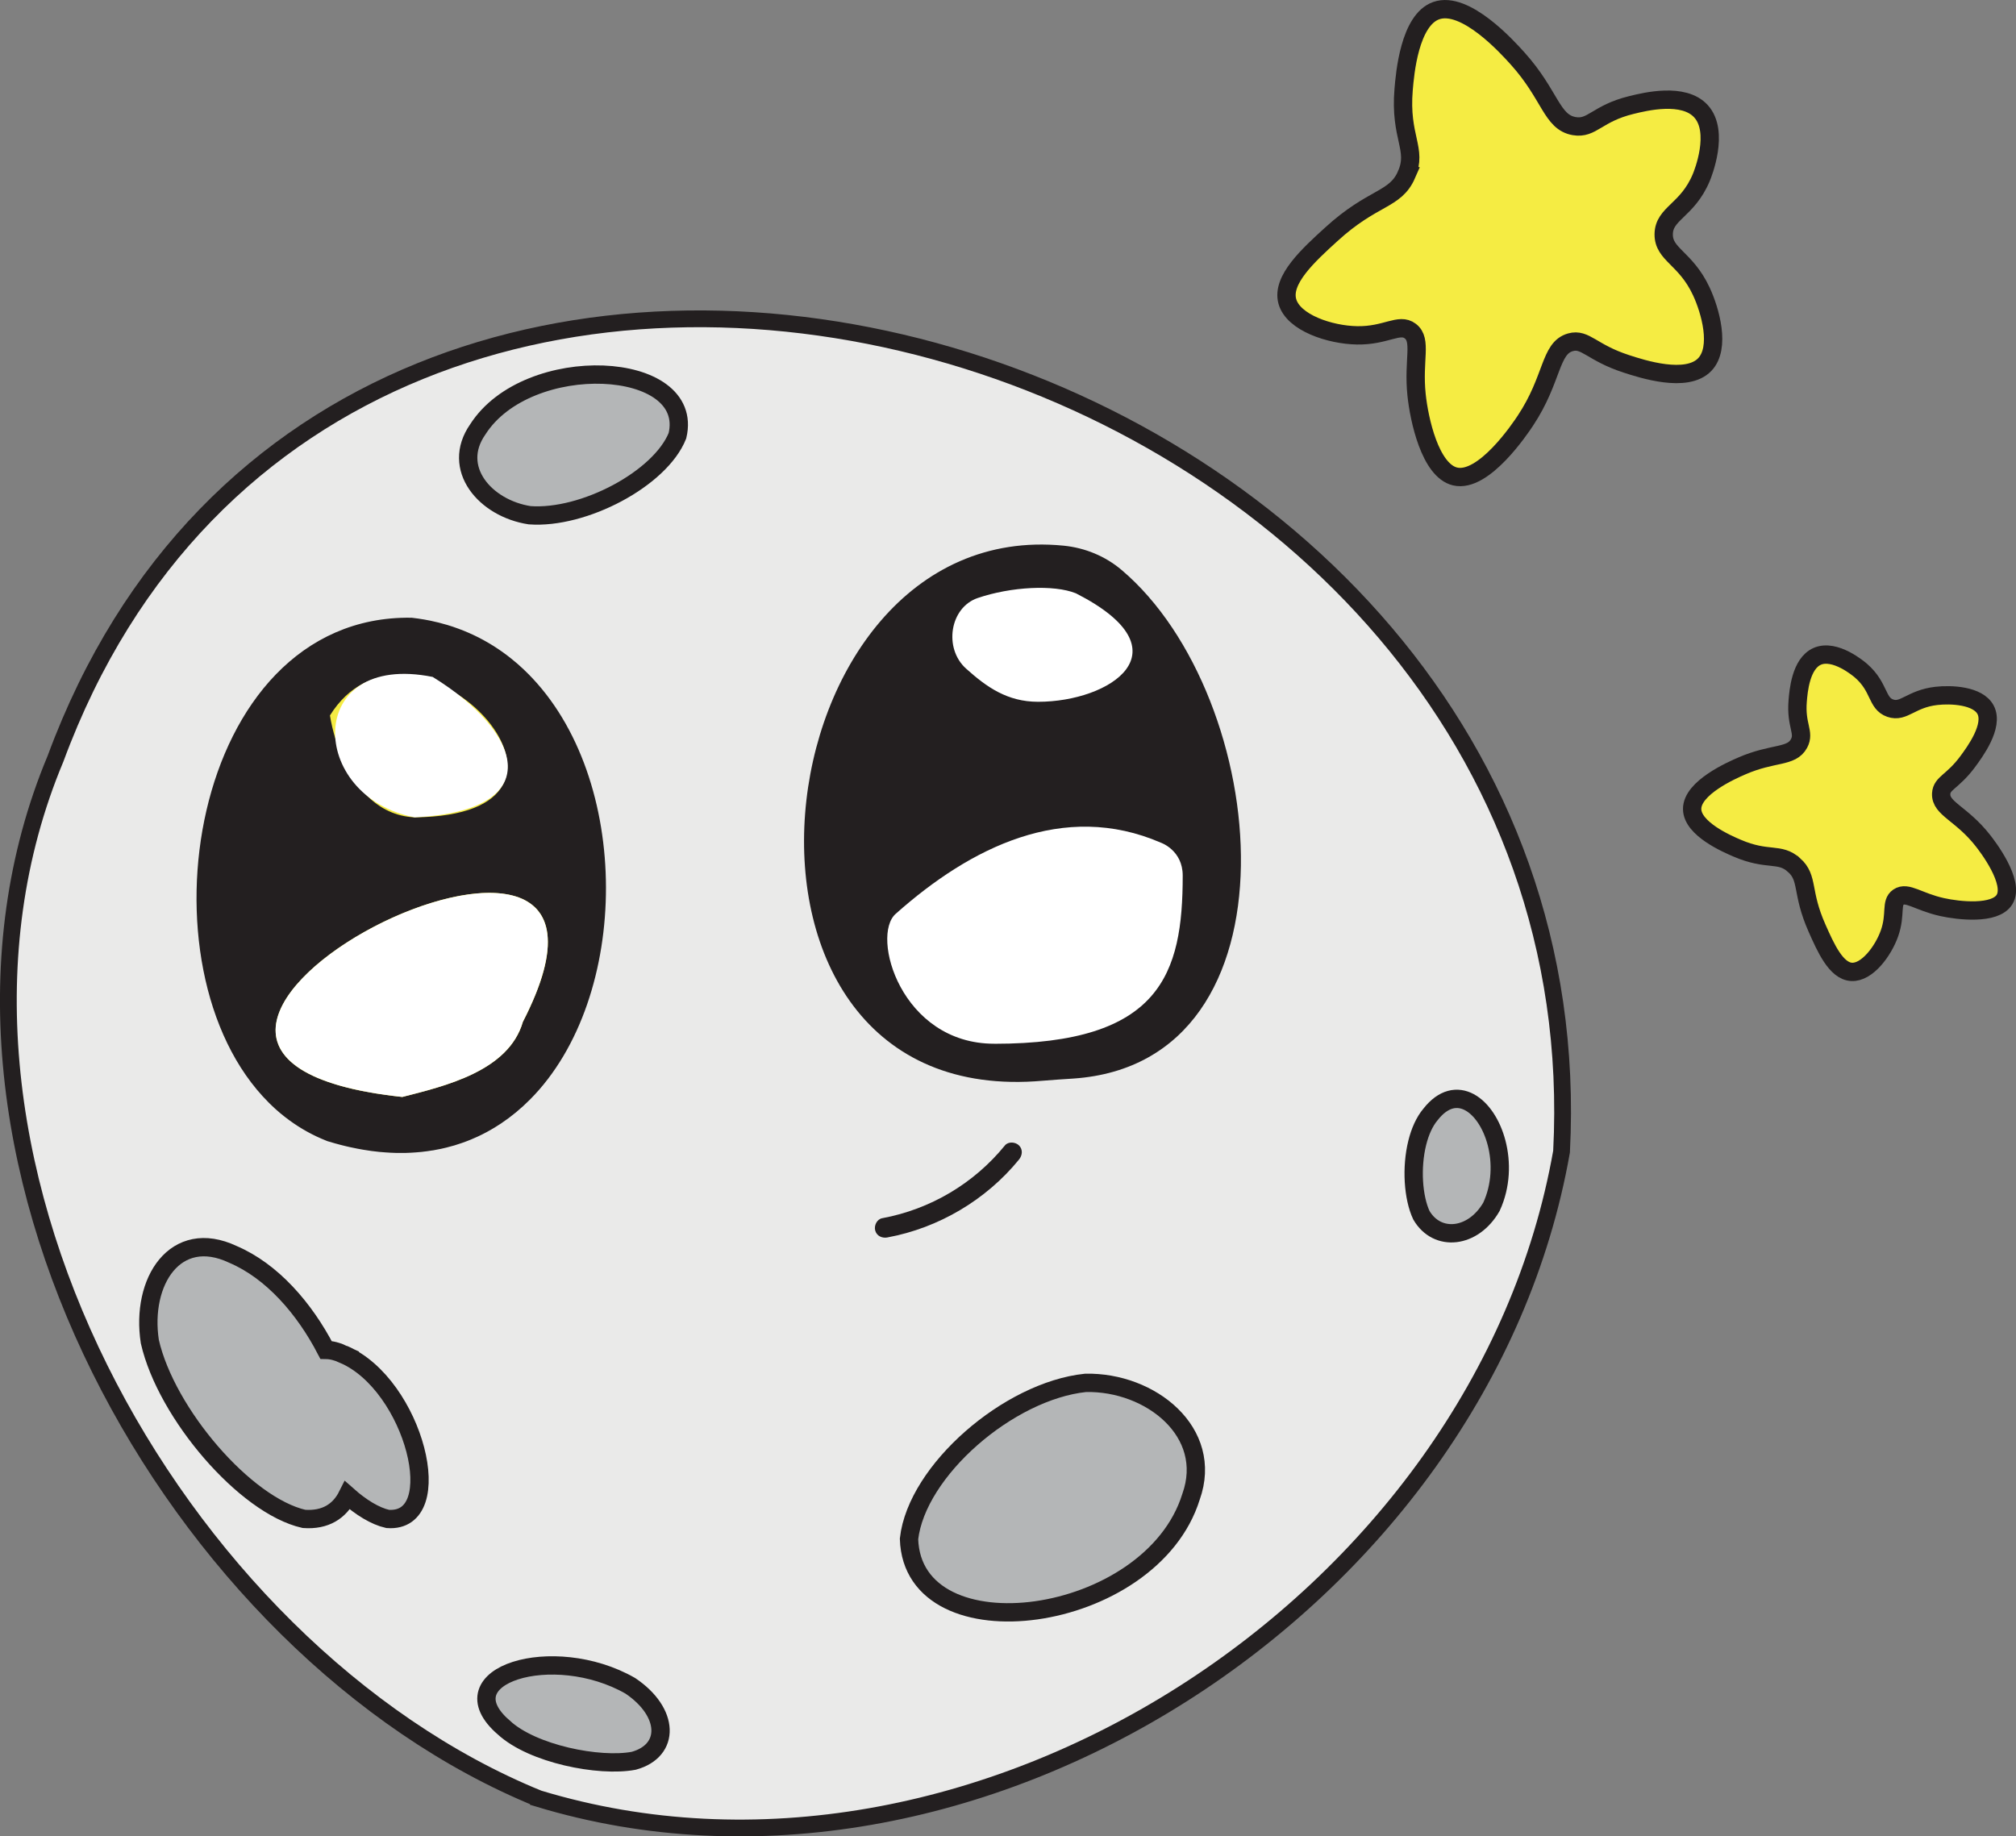 <?xml version="1.0" encoding="UTF-8"?>
<svg id="Layer_2" data-name="Layer 2" xmlns="http://www.w3.org/2000/svg" viewBox="0 0 506.03 460.99">
  <rect x="0" y="0" width="506.03" height="460.99" fill="#808080" stroke="none"/>
  <defs>
    <style>
      .cls-1 {
        fill: #b4b6b7;
      }

      .cls-1, .cls-2 {
        stroke-width: 4.6px;
      }

      .cls-1, .cls-2, .cls-3 {
        stroke: #231f20;
        stroke-miterlimit: 10;
      }

      .cls-4 {
        fill: #fff;
      }

      .cls-4, .cls-5 {
        stroke-width: 0px;
      }

      .cls-2 {
        fill: #f5ec43;
      }

      .cls-5 {
        fill: #231f20;
      }

      .cls-3 {
        fill: #eaeae9;
        stroke-width: 4.21px;
      }
    </style>
  </defs>
  <g id="Layer_11" data-name="Layer 11">
    <g>
      <g>
        <path class="cls-3" d="m135.14,451.49c108.96,33.07,236.84-49.03,256.82-162.4C402.67,83.07,87.18-7.96,13.94,190.44c-40.87,97.52,30.03,223.83,121.2,261.05Z"/>
        <g>
          <g>
            <path class="cls-2" d="m130.79,170.61c-.31-.31-.63-.62-.95-.92-.95-.9-1.94-1.76-2.97-2.58-.68-.55-1.38-1.07-2.09-1.58-.36-.25-.72-.5-1.09-.75-.73-.49-1.47-.96-2.23-1.4-.76-.45-1.54-.87-2.33-1.28-.79-.4-1.6-.78-2.42-1.14s-1.66-.7-2.52-1.01c-.85-.32-1.72-.61-2.6-.87-1.33-.4-2.69-.74-4.09-1.03-.93-.19-1.88-.35-2.84-.49-.49-.07-.97-.13-1.46-.19-53.16-.82-66.49,85.64-34.06,117.85.25.25.5.49.75.73.25.23.5.47.75.7.77.7,1.56,1.36,2.38,1.99,2.61,2.03,5.47,3.75,8.57,5.09.44.2.89.38,1.34.56.55.17,1.1.33,1.64.48h.01c.48.13.96.26,1.43.39.41.11.83.21,1.24.31.36.09.72.17,1.08.25.62.14,1.24.26,1.85.38.46.09.92.17,1.38.25,1.33.23,2.63.4,3.92.53.46.05.93.08,1.38.11.43.03.85.06,1.26.08.42.02.84.03,1.26.05.83.02,1.65.02,2.47,0,.41-.02.81-.03,1.21-.05.4-.02.8-.05,1.2-.08.43-.03.85-.07,1.28-.11.95-.1,1.89-.23,2.81-.39.03,0,.06,0,.08,0,.59-.1,1.17-.22,1.75-.34.43-.1.86-.2,1.29-.3,1.28-.31,2.53-.68,3.74-1.11.72-.25,1.43-.52,2.13-.81.53-.22,1.06-.45,1.58-.69,1.4-.65,2.75-1.37,4.06-2.17.51-.31,1.01-.63,1.51-.96,2.49-1.66,4.79-3.58,6.92-5.72,24.47-24.61,24.78-78.51-.62-103.77Z"/>
            <path class="cls-5" d="m130.79,170.61c-.31-.31-.63-.62-.95-.92-.95-.9-1.94-1.76-2.97-2.58-.68-.55-1.38-1.07-2.09-1.58-.36-.25-.72-.5-1.09-.75-.73-.48-1.47-.95-2.23-1.4-.76-.45-1.54-.87-2.33-1.28-.79-.4-1.6-.78-2.42-1.14s-1.66-.7-2.52-1.01c-.85-.31-1.72-.6-2.6-.87-1.33-.4-2.69-.74-4.09-1.03-.93-.19-1.88-.35-2.84-.49-.49-.07-.97-.13-1.46-.19-53.16-.82-66.49,85.64-34.06,117.85.25.25.5.49.75.73.25.23.5.47.75.7.77.69,1.56,1.35,2.38,1.99,2.61,2.03,5.47,3.75,8.57,5.09.44.19.89.37,1.34.55.55.17,1.1.33,1.64.49h.01c.48.13.96.26,1.43.39.41.11.83.21,1.24.31.36.09.72.17,1.08.25.62.14,1.24.26,1.85.38.46.09.92.17,1.38.25,1.37.22,2.71.4,4.03.53.43.04.85.08,1.27.11.43.03.85.06,1.26.08.42.02.84.03,1.26.05.83.02,1.65.02,2.47,0,.41-.02.81-.03,1.21-.05.4-.02.8-.05,1.2-.08.4-.03.8-.07,1.19-.11.98-.1,1.95-.23,2.9-.39.03,0,.06,0,.08,0,.59-.1,1.17-.22,1.75-.34.43-.1.86-.2,1.29-.3,1.28-.32,2.53-.69,3.74-1.11.72-.25,1.43-.52,2.13-.81.53-.22,1.06-.45,1.58-.69,1.4-.65,2.75-1.37,4.06-2.17.51-.31,1.01-.63,1.51-.96,2.49-1.66,4.79-3.58,6.92-5.72,24.47-24.61,24.78-78.51-.62-103.77Zm-39.65.97s.04-.02.07-.03c7.69-3.92,16.86-1.74,24.05,3,.01,0,.02.01.03.02,5.47,3.63,9.79,8.74,11.39,13.74,0,.05.03.1.05.14.93,3.05.87,6.05-.56,8.65-.01.02-.02.05-.04.07-2.53,4.55-9.26,7.86-22.04,8.01-4.76-.21-8.66-2.22-11.77-5.25-3.87-3.75-6.53-9.07-8.13-14.4t0-.02s0-.01,0-.02c0,0,0-.02,0-.03-.6-1.98-1.06-3.95-1.37-5.86,2.38-3.82,5.24-6.42,8.33-8.02Zm46.35,66.01c0,.12,0,.25-.03.37-.01.24-.03.49-.06.74,0,.15-.03.3-.05.45-.01.11-.02.22-.04.33-.17,1.29-.44,2.66-.84,4.13-.06.24-.12.48-.2.72-.01.06-.03.13-.05.19-.05.2-.11.4-.18.6-.24.78-.5,1.58-.81,2.41-.13.37-.27.75-.42,1.13-.14.38-.3.77-.46,1.16-.2.5-.42,1.02-.65,1.54-.31.73-.66,1.49-1.02,2.26-.2.43-.42.87-.64,1.32-.25.51-.52,1.04-.79,1.57-3.59,12.42-19.66,16.14-30.27,18.86-.73-.08-1.44-.16-2.13-.25-.35-.04-.7-.08-1.04-.13-2.39-.31-4.61-.67-6.67-1.08-.59-.11-1.16-.23-1.72-.36-.28-.06-.55-.12-.83-.18-.55-.13-1.08-.26-1.6-.39-.39-.1-.77-.2-1.15-.31-.36-.1-.72-.2-1.07-.3-1.05-.31-2.03-.63-2.95-.97-.31-.11-.62-.22-.91-.34-.27-.1-.54-.21-.8-.31-1-.41-1.91-.84-2.76-1.28-.34-.17-.66-.35-.98-.54-.31-.18-.62-.36-.91-.55-.22-.14-.43-.28-.64-.43-.21-.14-.41-.28-.6-.43-.39-.29-.76-.59-1.1-.89-.23-.2-.45-.4-.65-.61-.15-.14-.28-.29-.41-.43-.14-.14-.26-.29-.38-.43-.25-.29-.48-.58-.68-.88-.11-.15-.21-.3-.3-.45-.15-.23-.28-.46-.41-.7-.11-.22-.22-.44-.32-.67-.54-1.24-.79-2.52-.79-3.84,0-.27,0-.53.03-.8.05-.63.15-1.26.31-1.9.05-.21.11-.42.17-.64.07-.24.15-.48.24-.72.09-.28.2-.56.32-.84.05-.14.11-.28.18-.42.11-.26.23-.52.37-.78.11-.23.23-.45.36-.68.26-.49.56-.98.88-1.47.18-.28.37-.56.57-.84.25-.35.5-.69.77-1.04.8-1.04,1.71-2.08,2.72-3.12.24-.25.48-.49.73-.73.31-.3.62-.61.94-.91.33-.3.66-.6.99-.9.23-.21.47-.42.72-.63.72-.62,1.48-1.24,2.27-1.85.89-.69,1.81-1.38,2.77-2.05.24-.17.48-.34.72-.5.24-.16.48-.32.73-.49.49-.33.99-.65,1.5-.98,2.35-1.49,4.82-2.9,7.37-4.2,1.18-.6,2.37-1.17,3.58-1.72.6-.27,1.21-.54,1.81-.8.43-.18.85-.36,1.27-.53.18-.08.36-.15.55-.22,1.22-.49,2.44-.95,3.65-1.37,1.13-.39,2.25-.75,3.37-1.08.08-.03.17-.06.26-.08,1.11-.32,2.21-.61,3.29-.87.72-.17,1.44-.33,2.15-.47.53-.1,1.06-.19,1.58-.28.57-.09,1.13-.17,1.69-.25.37-.05.74-.09,1.11-.13.6-.06,1.19-.11,1.77-.14.13-.01.27-.02.4-.02.35-.02.69-.03,1.03-.03,1.38-.02,2.7.05,3.94.21,1.01.13,1.97.33,2.87.59.3.09.59.18.88.28.03.01.06.02.08.03.23.09.46.18.69.27.22.1.44.2.66.3.43.22.84.45,1.23.7.2.12.39.25.57.4.37.27.72.57,1.05.89.26.25.51.51.73.79.45.55.84,1.15,1.17,1.81.09.16.17.33.24.51.16.35.3.71.41,1.09.04.09.07.18.09.28.03.09.06.19.08.29.02.07.04.15.06.23.11.43.2.88.26,1.35.03.18.05.36.07.55v.04c.02.11.03.22.03.34,0,.11.02.23.02.34.04.57.04,1.17.02,1.8,0,.12,0,.24-.01.36Z"/>
            <path class="cls-4" d="m100.98,275.37c-99.67-10.71,70.46-96.89,30.26-18.86-3.58,12.42-19.65,16.14-30.26,18.86Z"/>
            <path class="cls-4" d="m104.09,205.18c-26.93-5.15-27.78-41.74,4.52-35.25,23.03,14.21,28.76,33.55-4.52,35.25Z"/>
          </g>
          <path class="cls-5" d="m281.53,143.08c-4.1-3.48-9.21-5.57-14.55-6.1-77.3-7.65-94.03,142.3-5.14,134.31,2.53-.23,5.07-.36,7.61-.54,58.32-4.02,49.72-95.81,12.08-127.67Z"/>
          <path class="cls-4" d="m249.56,262.01c-23.4,0-31.1-27.16-24.69-32.65,18.7-16.63,42.12-28.4,66.54-17.81,0,0,5.46,1.87,5.46,8.25,0,24.72-5.54,42.22-47.31,42.22Z"/>
          <path class="cls-4" d="m270.1,148.96c28.25,14.4,8.53,27.24-9.56,27.21-7.71-.01-12.9-3.7-18.04-8.32-5.7-5.11-4.08-15.35,2.91-17.73,8.31-2.83,19.1-3.43,24.68-1.17Z"/>
        </g>
        <path class="cls-5" d="m222.77,310.63c12.84-2.37,24.77-9.43,33.01-19.55.85-1.05,1.02-2.51,0-3.54-.88-.88-2.68-1.05-3.54,0-7.77,9.55-18.7,16.03-30.81,18.27-1.33.25-2.08,1.85-1.75,3.08.38,1.4,1.74,1.99,3.08,1.75h0Z"/>
      </g>
      <path class="cls-1" d="m272.5,347.14c-19.34,2.01-42.38,22.02-44.33,39.17.9,29.59,60.74,21.75,70.79-10.59,5.79-16.19-10.15-28.92-26.46-28.58Z"/>
      <path class="cls-1" d="m86.21,339.98c-1.57-.74-3.04-1.09-4.38-1.11-5.42-10.43-13.54-19.8-23.38-23.99-14.42-6.8-23.17,6.79-20.84,21.91,4.13,18.07,23.95,41.16,38.69,44.5,5.38.39,8.93-1.92,10.92-5.9,3.39,3.01,6.93,5.2,10.09,5.91,15.49,1.14,6.69-33.73-11.1-41.32Z"/>
      <path class="cls-1" d="m119.92,107.8c-6.79,9.74,1.85,19.82,13.03,21.54,13.54,1,32.76-9.15,37.09-19.95,4.58-19.16-37.6-21.21-50.12-1.59Z"/>
      <path class="cls-1" d="m126.48,433.68c7.17,6.63,23.94,9.96,32.59,8.33,9.23-2.54,9-12.2-.87-18.83-19.34-11.06-46.87-2.6-31.73,10.5Z"/>
      <path class="cls-1" d="m375.65,286.88c-2.47-9.43-10.14-15.35-16.57-7.14-1.55,1.84-2.65,4.35-3.34,7.14-1.54,6.2-1.04,13.75,1.04,18.18,3.96,6.79,13.02,5.85,17.59-2.13,2.44-5.3,2.56-11.15,1.28-16.05Z"/>
    </g>
    <path class="cls-2" d="m353.05,43.82c2.81-6.44-1.75-9.25-.73-21.36.33-3.92,1.48-17.46,8.21-19.8,7.28-2.53,17.83,9.17,20.38,12,8.29,9.2,8.51,16.02,14.24,17,4.48.77,5.67-3.18,14.35-5.3,3.46-.85,13.1-3.21,17.45,1.56,4.73,5.18.45,15.77.09,16.63-3.49,8.36-9.38,8.94-9.44,14.24-.06,5.16,5.51,5.92,9.44,14.35,2.22,4.76,4.94,14.15.85,18.39-4.56,4.73-15.69,1.1-19.69-.2-8.72-2.84-10.26-6.45-13.99-5.41-5.25,1.46-4.36,9.19-11.35,19.71-1.18,1.78-10.45,15.72-17.65,13.97-6.24-1.51-9-14.31-9.64-20.47-.92-8.76,1.43-13.73-1.58-16.02-2.79-2.12-6.05,1.19-13.36,1.07-6.78-.11-16.05-3.16-17.51-8.56-1.46-5.39,5.29-11.56,11.02-16.78,10.56-9.65,16.06-8.46,18.92-15.02Z"/>
    <path class="cls-2" d="m450.31,217.15c-3.64-3.28-6.51-.89-14.29-4.24-2.52-1.08-11.22-4.83-11.28-9.8-.06-5.37,10-9.76,12.44-10.82,7.92-3.45,12.47-2.09,14.39-5.66,1.5-2.79-.85-4.45-.34-10.66.2-2.47.77-9.37,4.89-11.2,4.47-1.98,10.53,3.18,11.02,3.61,4.76,4.16,3.84,8.18,7.33,9.39,3.4,1.18,5.14-2.34,11.58-3.08,3.64-.42,10.45-.14,12.35,3.5,2.12,4.06-2.74,10.62-4.48,12.98-3.8,5.14-6.53,5.36-6.67,8.06-.2,3.79,5.11,4.91,10.53,11.86.91,1.17,8.09,10.38,5.34,14.76-2.38,3.79-11.45,2.79-15.66,1.85-6-1.33-8.76-3.98-10.94-2.49-2.02,1.38-.55,4.26-2.24,9.07-1.57,4.46-5.63,9.92-9.53,9.69-3.89-.22-6.48-6.05-8.67-10.99-4.05-9.12-2.05-12.49-5.76-15.83Z"/>
  </g>
</svg>